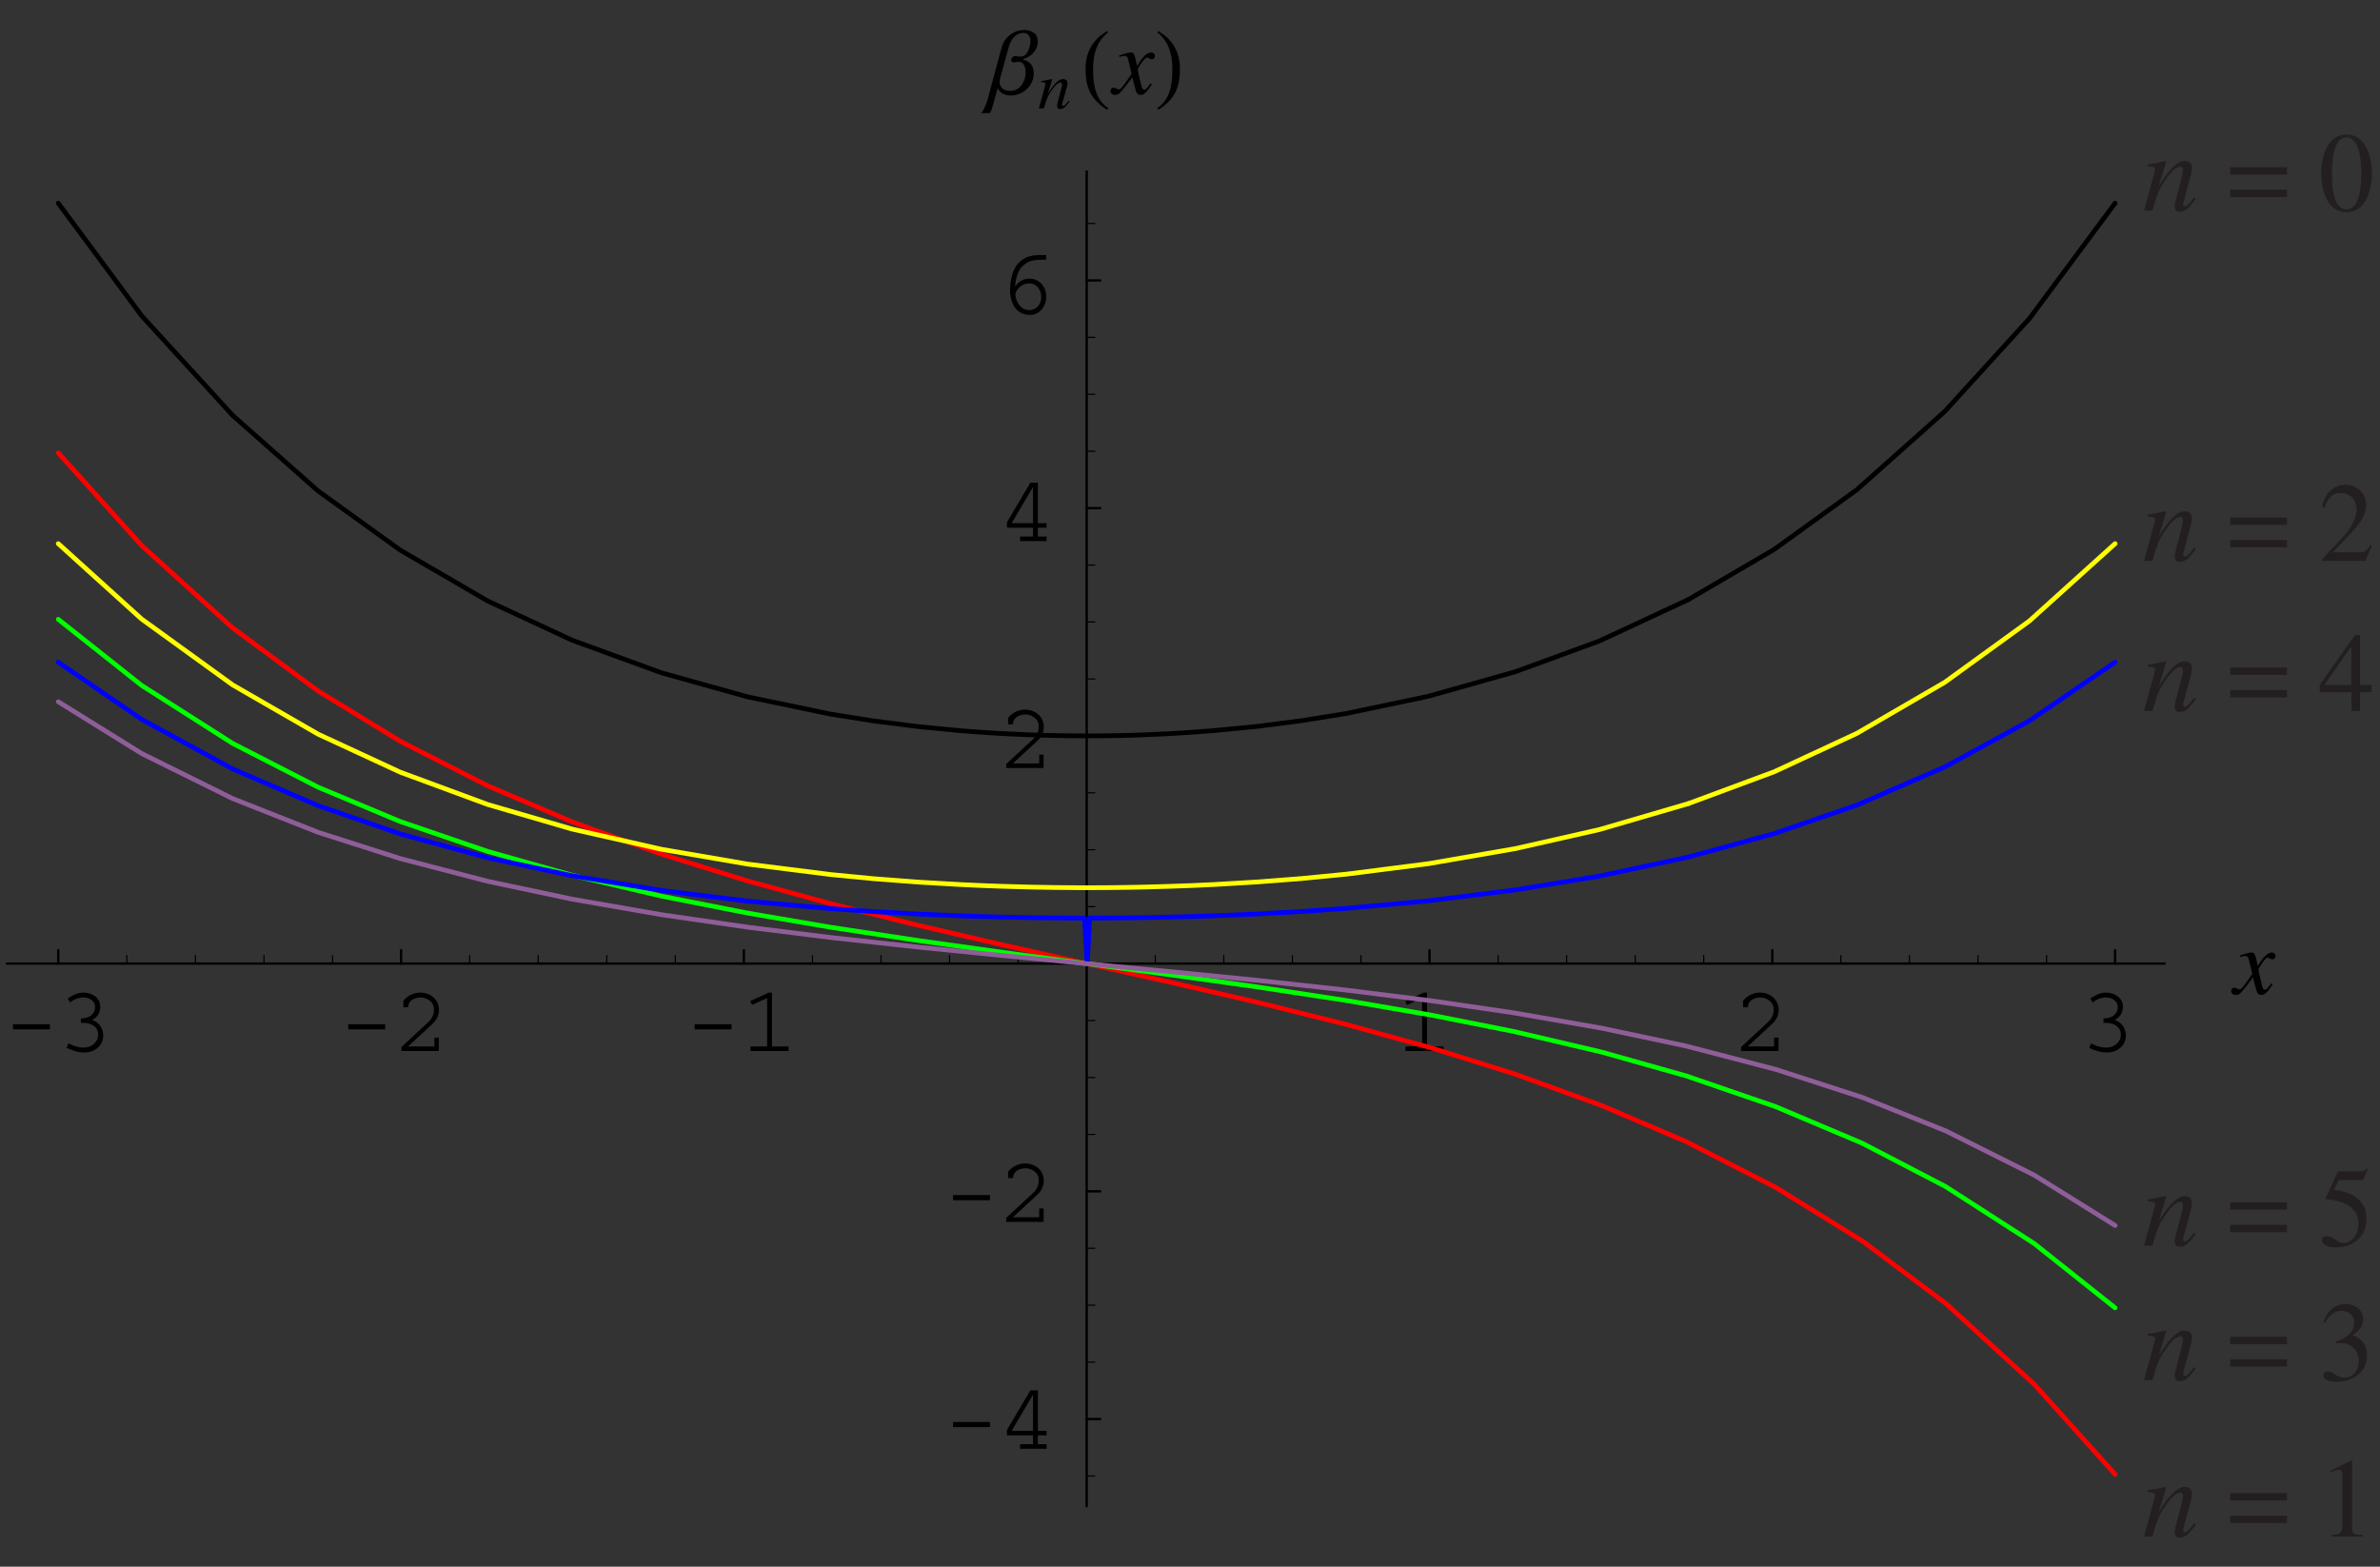 <?xml version="1.0" encoding="UTF-8"?>
<svg xmlns="http://www.w3.org/2000/svg" xmlns:xlink="http://www.w3.org/1999/xlink" width="252.78" height="166.4" viewBox="0 0 252.78 166.4">
<rect x="0" y="0" width="252.78" height="166.4" fill="#333333" stroke="none"/>
<defs>
<g>
<g id="glyph-0-0">
</g>
<g id="glyph-0-1">
<path d="M 1.031 -2.844 L 1.031 -2.297 L 4.953 -2.297 L 4.953 -2.844 Z M 1.031 -2.844 "/>
</g>
<g id="glyph-0-2">
<path d="M 1.125 -5.156 C 1.5 -5.484 2.047 -5.688 2.531 -5.688 C 3.25 -5.688 3.781 -5.266 3.781 -4.672 C 3.781 -3.969 3.219 -3.453 2.266 -3.453 L 2.266 -2.984 L 2.547 -2.984 C 3.375 -2.984 4.109 -2.562 4.109 -1.75 C 4.109 -0.953 3.422 -0.359 2.562 -0.359 C 1.969 -0.359 1.406 -0.562 0.953 -0.812 L 0.75 -0.328 C 1.422 -0.047 1.859 0.156 2.656 0.156 C 3.703 0.156 4.641 -0.531 4.641 -1.656 C 4.641 -2.438 4.156 -3.078 3.453 -3.297 C 4 -3.562 4.328 -4.062 4.328 -4.703 C 4.328 -5.625 3.484 -6.203 2.547 -6.203 C 1.891 -6.203 1.359 -5.906 0.875 -5.578 Z M 1.125 -5.156 "/>
</g>
<g id="glyph-0-3">
<path d="M 0.703 0 L 4.672 0 L 4.672 -1.422 L 4.203 -1.422 L 4.203 -0.484 L 1.406 -0.484 L 4 -2.875 C 4.359 -3.203 4.688 -3.719 4.688 -4.375 C 4.688 -5.422 3.844 -6.203 2.672 -6.203 C 2.016 -6.203 1.312 -5.859 0.906 -5.328 L 0.906 -4.641 L 1.422 -4.641 C 1.422 -5.5 2.328 -5.688 2.766 -5.688 C 3.266 -5.688 4.156 -5.328 4.156 -4.422 C 4.156 -3.844 3.922 -3.406 3.562 -3.078 L 0.703 -0.422 Z M 0.703 0 "/>
</g>
<g id="glyph-0-4">
<path d="M 3.266 -6.203 L 2.922 -6.203 L 0.953 -5.297 L 1.141 -4.891 L 2.75 -5.625 L 2.75 -0.484 L 0.984 -0.484 L 0.984 0 L 5.031 0 L 5.031 -0.484 L 3.266 -0.484 Z M 3.266 -6.203 "/>
</g>
<g id="glyph-0-5">
<path d="M 4.984 -1.906 L 4.062 -1.906 L 4.062 -6.203 L 3.266 -6.203 L 0.781 -2 L 0.781 -1.422 L 3.547 -1.422 L 3.547 -0.484 L 2.172 -0.484 L 2.172 0 L 4.984 0 L 4.984 -0.484 L 4.062 -0.484 L 4.062 -1.422 L 4.984 -1.422 Z M 1.281 -1.906 L 3.531 -5.719 L 3.547 -5.719 L 3.547 -1.906 Z M 1.281 -1.906 "/>
</g>
<g id="glyph-0-6">
<path d="M 4.953 -6.203 L 4.172 -6.203 C 2.266 -6.203 1.109 -5 1.109 -2.359 C 1.109 -1.781 1.359 0.156 3.234 0.156 C 4.125 0.156 4.953 -0.625 4.953 -1.812 C 4.953 -2.812 4.234 -3.703 3.203 -3.703 C 2.406 -3.703 1.938 -3.297 1.672 -2.906 L 1.641 -2.906 C 1.672 -3.406 1.875 -4.484 2.375 -4.969 C 3.016 -5.594 3.438 -5.719 4.953 -5.719 Z M 1.672 -2.109 C 1.875 -2.734 2.484 -3.203 3.156 -3.203 C 3.969 -3.203 4.422 -2.469 4.422 -1.75 C 4.422 -1 3.938 -0.359 3.125 -0.359 C 2.219 -0.359 1.672 -1.312 1.672 -2.109 Z M 1.672 -2.109 "/>
</g>
<g id="glyph-1-0">
</g>
<g id="glyph-1-1">
<path d="M 4 -1.109 C 3.734 -0.812 3.531 -0.438 3.328 -0.438 C 3.125 -0.438 3.062 -0.688 3.016 -0.844 C 2.953 -1.094 2.625 -2.453 2.625 -2.625 C 2.625 -2.625 3.297 -3.844 3.594 -3.844 C 3.812 -3.844 3.875 -3.672 4.109 -3.672 C 4.359 -3.672 4.453 -3.859 4.453 -4.031 C 4.453 -4.281 4.234 -4.391 4.047 -4.391 C 3.531 -4.391 3.062 -3.781 2.547 -2.969 L 2.438 -3.516 C 2.25 -4.391 2.109 -4.391 1.891 -4.391 C 1.562 -4.391 0.906 -4.156 0.641 -4.062 L 0.672 -3.922 C 1 -4 1.141 -4.031 1.219 -4.031 C 1.5 -4.031 1.531 -3.891 1.625 -3.578 C 1.641 -3.531 1.969 -2.203 1.969 -2.109 C 1.078 -0.812 0.812 -0.469 0.641 -0.469 C 0.469 -0.469 0.297 -0.656 0.062 -0.656 C -0.156 -0.656 -0.266 -0.484 -0.266 -0.312 C -0.266 -0.078 -0.109 0.109 0.219 0.109 C 0.531 0.109 0.641 0 0.812 -0.188 C 1.156 -0.562 1.578 -1.094 2.047 -1.75 L 2.359 -0.562 C 2.484 -0.031 2.625 0.109 2.922 0.109 C 3.156 0.109 3.438 0.109 4.141 -1.031 Z M 4 -1.109 "/>
</g>
<g id="glyph-3-0">
</g>
<g id="glyph-3-1">
<path d="M 3.266 -0.828 C 3 -0.5 2.828 -0.266 2.688 -0.266 C 2.672 -0.266 2.562 -0.281 2.562 -0.391 C 2.562 -0.609 3.141 -2.359 3.141 -2.656 C 3.141 -2.953 2.969 -3.125 2.641 -3.125 C 2.062 -3.125 1.406 -2.141 1.078 -1.625 L 1.062 -1.625 L 1.516 -3.109 L 1.484 -3.125 C 1.109 -3.047 0.719 -2.984 0.344 -2.906 L 0.344 -2.797 C 0.719 -2.797 0.797 -2.719 0.797 -2.609 C 0.797 -2.469 0.312 -0.797 0.094 0 L 0.625 0 C 0.922 -0.969 1.016 -1.266 1.344 -1.766 C 1.594 -2.156 2.047 -2.766 2.391 -2.766 C 2.516 -2.766 2.562 -2.672 2.562 -2.547 C 2.562 -2.25 2.031 -0.531 2.031 -0.359 C 2.031 -0.156 2.047 0.062 2.375 0.062 C 2.766 0.062 3 -0.266 3.359 -0.734 Z M 3.266 -0.828 "/>
</g>
<g id="glyph-5-0">
</g>
<g id="glyph-5-1">
<path d="M 5.5 -1.406 C 5.062 -0.844 4.75 -0.453 4.516 -0.453 C 4.5 -0.453 4.328 -0.484 4.328 -0.656 C 4.328 -1.016 5.281 -3.969 5.281 -4.484 C 5.281 -4.984 5.016 -5.266 4.453 -5.266 C 3.469 -5.266 2.359 -3.609 1.812 -2.719 L 1.781 -2.75 L 2.547 -5.25 L 2.516 -5.266 C 1.859 -5.141 1.219 -5.016 0.578 -4.906 L 0.578 -4.703 C 1.219 -4.703 1.344 -4.578 1.344 -4.406 C 1.344 -4.141 0.531 -1.344 0.172 0 L 1.062 0 C 1.547 -1.625 1.703 -2.141 2.266 -2.969 C 2.688 -3.641 3.438 -4.656 4.016 -4.656 C 4.25 -4.656 4.312 -4.5 4.312 -4.281 C 4.312 -3.797 3.438 -0.891 3.438 -0.594 C 3.438 -0.25 3.453 0.109 4 0.109 C 4.656 0.109 5.062 -0.438 5.672 -1.25 Z M 5.5 -1.406 "/>
</g>
<g id="glyph-5-2">
</g>
<g id="glyph-6-0">
</g>
<g id="glyph-6-1">
<path d="M 6.391 -4.609 L 0.359 -4.609 L 0.359 -3.828 L 6.391 -3.828 Z M 6.391 -2.219 L 0.359 -2.219 L 0.359 -1.438 L 6.391 -1.438 Z M 6.391 -2.219 "/>
</g>
<g id="glyph-6-2">
</g>
<g id="glyph-6-3">
<path d="M 2.984 -7.766 C 4.516 -7.766 4.547 -4.766 4.547 -3.953 C 4.547 -3.016 4.516 -0.141 2.984 -0.141 C 1.453 -0.141 1.438 -2.984 1.438 -3.953 C 1.438 -4.766 1.453 -7.766 2.984 -7.766 Z M 2.984 -8.078 C 0.781 -8.078 0.281 -5.359 0.281 -3.953 C 0.281 -2.516 0.781 0.172 2.984 0.172 C 5.188 0.172 5.688 -2.516 5.688 -3.953 C 5.688 -5.359 5.188 -8.078 2.984 -8.078 Z M 2.984 -8.078 "/>
</g>
<g id="glyph-6-4">
</g>
<g id="glyph-6-5">
<path d="M 1.406 0 L 4.703 0 L 4.703 -0.172 C 3.812 -0.172 3.578 -0.312 3.578 -0.891 L 3.578 -8.062 L 3.484 -8.078 L 1.328 -7 L 1.328 -6.828 C 2 -7.094 2 -7.094 2.141 -7.094 C 2.547 -7.094 2.547 -6.781 2.547 -6.531 L 2.547 -1.109 C 2.547 -0.234 2.109 -0.203 1.406 -0.172 Z M 1.406 0 "/>
</g>
<g id="glyph-6-6">
<path d="M 5.672 -1.641 L 5.516 -1.703 C 5.062 -0.938 4.828 -0.906 4.391 -0.906 L 1.531 -0.906 L 3.531 -3.016 C 4.062 -3.578 5.062 -4.656 5.062 -5.922 C 5.062 -7.266 4 -8.078 2.906 -8.078 C 1.859 -8.078 0.734 -7.5 0.375 -5.703 L 0.625 -5.641 C 0.891 -6.281 1.25 -7.203 2.328 -7.203 C 3.734 -7.203 4.047 -6.094 4.047 -5.484 C 4.047 -4.594 3.531 -3.516 2.484 -2.406 L 0.359 -0.141 L 0.359 0 L 5.016 0 Z M 5.672 -1.641 "/>
</g>
<g id="glyph-6-7">
<path d="M 1.828 -3.938 C 2.656 -3.969 2.953 -3.906 3.375 -3.688 C 4.141 -3.281 4.297 -2.406 4.297 -2.109 C 4.297 -1.203 3.797 -0.266 2.688 -0.266 C 1.984 -0.266 1.531 -0.938 0.984 -0.938 C 0.781 -0.938 0.516 -0.844 0.516 -0.516 C 0.516 0.109 1.547 0.172 1.844 0.172 C 3.719 0.172 5.156 -0.891 5.156 -2.578 C 5.156 -4.156 4.141 -4.578 3.641 -4.797 C 4.422 -5.312 4.75 -5.828 4.75 -6.469 C 4.75 -6.953 4.422 -8.078 2.875 -8.078 C 2.078 -8.078 1.016 -7.703 0.531 -6.141 L 0.719 -6.094 C 0.891 -6.438 1.406 -7.359 2.484 -7.359 C 3.375 -7.359 3.797 -6.734 3.797 -6.125 C 3.797 -5.016 2.906 -4.453 1.812 -4.094 Z M 1.828 -3.938 "/>
</g>
<g id="glyph-6-8">
<path d="M 5.641 -2.766 L 4.422 -2.766 L 4.422 -8.078 L 3.891 -8.078 L 0.141 -2.766 L 0.141 -2 L 3.5 -2 L 3.5 0 L 4.422 0 L 4.422 -2 L 5.641 -2 Z M 3.484 -2.766 L 0.625 -2.766 L 3.469 -6.828 L 3.484 -6.828 Z M 3.484 -2.766 "/>
</g>
<g id="glyph-6-9">
<path d="M 2.156 -6.969 L 4.5 -6.969 C 4.641 -6.969 4.75 -6.969 4.781 -7.078 L 5.234 -8.141 L 5.125 -8.219 C 5 -8.047 4.891 -7.906 4.578 -7.906 L 2.078 -7.906 L 0.781 -5.078 C 0.734 -5 0.781 -4.922 0.844 -4.922 C 2.141 -4.875 4.25 -4.312 4.25 -2.406 C 4.25 -0.938 3.375 -0.281 2.594 -0.281 C 1.953 -0.281 1.625 -1.016 0.859 -1.016 C 0.375 -1.016 0.375 -0.672 0.375 -0.547 C 0.375 -0.125 0.938 0.172 1.891 0.172 C 3.781 0.172 5.094 -1.094 5.094 -2.688 C 5.094 -3.75 4.953 -4.094 4.453 -4.719 C 3.734 -5.578 2.625 -5.781 1.656 -5.953 Z M 2.156 -6.969 "/>
</g>
<g id="glyph-2-0">
<path d="M 4.605 -6.484 C 4.324 -6.68 3.973 -6.777 3.562 -6.777 C 3.027 -6.777 2.531 -6.602 2.082 -6.258 C 1.637 -5.918 1.344 -5.5 1.207 -4.992 L -0.32 0.66 C -0.398 0.945 -0.508 1.219 -0.641 1.5 C -0.777 1.773 -0.895 1.957 -0.973 2.043 L -0.078 2.043 C 0.008 1.984 0.125 1.695 0.273 1.18 C 0.418 0.66 0.586 0.078 0.758 -0.574 L 0.77 -0.574 C 0.895 -0.32 1.082 -0.137 1.332 -0.008 C 1.586 0.117 1.84 0.176 2.102 0.176 C 2.812 0.176 3.406 -0.059 3.883 -0.527 C 4.359 -0.992 4.594 -1.539 4.594 -2.172 C 4.594 -2.598 4.496 -2.93 4.293 -3.152 C 4.09 -3.387 3.805 -3.555 3.465 -3.652 L 3.465 -3.691 C 3.922 -3.824 4.293 -4.051 4.586 -4.391 C 4.879 -4.723 5.023 -5.121 5.023 -5.578 C 5.023 -5.988 4.887 -6.289 4.605 -6.484 Z M 3.973 -4.516 C 3.785 -4.137 3.523 -3.953 3.184 -3.953 C 3.105 -3.953 3.02 -3.961 2.91 -3.98 C 2.805 -4 2.715 -4.012 2.656 -4.012 C 2.52 -4.012 2.414 -3.961 2.328 -3.863 C 2.238 -3.758 2.199 -3.66 2.199 -3.562 C 2.199 -3.504 2.219 -3.457 2.258 -3.418 C 2.309 -3.367 2.367 -3.348 2.453 -3.348 C 2.59 -3.348 2.695 -3.359 2.766 -3.379 C 2.824 -3.398 2.922 -3.406 3.027 -3.406 C 3.27 -3.406 3.445 -3.289 3.562 -3.059 C 3.68 -2.824 3.738 -2.57 3.738 -2.277 C 3.738 -1.781 3.594 -1.324 3.301 -0.926 C 3.008 -0.516 2.609 -0.312 2.082 -0.312 C 1.742 -0.312 1.469 -0.398 1.273 -0.574 C 1.082 -0.738 0.973 -0.973 0.973 -1.273 C 0.973 -1.324 0.984 -1.383 0.992 -1.461 C 1.004 -1.539 1.023 -1.605 1.031 -1.664 L 1.945 -4.984 C 2.074 -5.422 2.258 -5.781 2.531 -6.055 C 2.805 -6.328 3.113 -6.465 3.477 -6.465 C 3.758 -6.465 3.961 -6.375 4.07 -6.211 C 4.188 -6.035 4.246 -5.832 4.246 -5.586 C 4.246 -5.246 4.156 -4.898 3.973 -4.516 "/>
</g>
<g id="glyph-4-0">
<path d="M 1.742 0.105 C 1.449 -0.574 1.305 -1.488 1.305 -2.648 C 1.305 -4.418 1.84 -5.703 2.902 -6.512 L 2.785 -6.68 C 2.531 -6.484 2.27 -6.297 2.004 -6.105 C 1.586 -5.734 1.246 -5.316 1.004 -4.848 C 0.672 -4.207 0.508 -3.477 0.508 -2.656 C 0.508 -1.664 0.652 -0.867 0.953 -0.242 C 1.305 0.496 1.918 1.141 2.793 1.695 L 2.922 1.52 C 2.387 1.168 1.996 0.691 1.742 0.105 "/>
</g>
<g id="glyph-4-1">
<path d="M 2.191 -4.848 C 1.945 -5.316 1.617 -5.734 1.188 -6.105 C 0.926 -6.297 0.66 -6.484 0.398 -6.68 L 0.293 -6.512 C 1.352 -5.703 1.887 -4.418 1.887 -2.648 C 1.887 -1.488 1.742 -0.574 1.449 0.105 C 1.199 0.691 0.809 1.168 0.273 1.52 L 0.398 1.695 C 1.273 1.141 1.898 0.496 2.238 -0.242 C 2.539 -0.867 2.688 -1.664 2.688 -2.656 C 2.688 -3.477 2.52 -4.207 2.191 -4.848 "/>
</g>
</g>
<clipPath id="clip-0">
<path clip-rule="nonzero" d="M 0.344 102 L 230 102 L 230 103 L 0.344 103 Z M 0.344 102 "/>
</clipPath>
<clipPath id="clip-1">
<path clip-rule="nonzero" d="M 236 14 L 252.215 14 L 252.215 23 L 236 23 Z M 236 14 "/>
</clipPath>
<clipPath id="clip-2">
<path clip-rule="nonzero" d="M 236 155 L 252.215 155 L 252.215 164 L 236 164 Z M 236 155 "/>
</clipPath>
<clipPath id="clip-3">
<path clip-rule="nonzero" d="M 236 51 L 252.215 51 L 252.215 60 L 236 60 Z M 236 51 "/>
</clipPath>
<clipPath id="clip-4">
<path clip-rule="nonzero" d="M 236 138 L 252.215 138 L 252.215 147 L 236 147 Z M 236 138 "/>
</clipPath>
<clipPath id="clip-5">
<path clip-rule="nonzero" d="M 236 67 L 252.215 67 L 252.215 76 L 236 76 Z M 236 67 "/>
</clipPath>
<clipPath id="clip-6">
<path clip-rule="nonzero" d="M 236 124 L 252.215 124 L 252.215 133 L 236 133 Z M 236 124 "/>
</clipPath>
</defs>
<path fill="none" stroke-width="2.5" stroke-linecap="round" stroke-linejoin="round" stroke="rgb(0%, 0%, 0%)" stroke-opacity="1" stroke-miterlimit="10" d="M 58.445 634.598 L 58.445 648.908 " transform="matrix(0.1, 0, 0, -0.1, 0.344, 165.802)"/>
<g fill="rgb(0%, 0%, 0%)" fill-opacity="1">
<use xlink:href="#glyph-0-1" x="0.344" y="111.626"/>
<use xlink:href="#glyph-0-2" x="6.323" y="111.626"/>
</g>
<path fill="none" stroke-width="2.5" stroke-linecap="round" stroke-linejoin="round" stroke="rgb(0%, 0%, 0%)" stroke-opacity="1" stroke-miterlimit="10" d="M 422.565 634.598 L 422.565 648.908 " transform="matrix(0.1, 0, 0, -0.1, 0.344, 165.802)"/>
<g fill="rgb(0%, 0%, 0%)" fill-opacity="1">
<use xlink:href="#glyph-0-1" x="35.956" y="111.626"/>
<use xlink:href="#glyph-0-3" x="41.934" y="111.626"/>
</g>
<path fill="none" stroke-width="2.5" stroke-linecap="round" stroke-linejoin="round" stroke="rgb(0%, 0%, 0%)" stroke-opacity="1" stroke-miterlimit="10" d="M 786.647 634.598 L 786.647 648.908 " transform="matrix(0.1, 0, 0, -0.1, 0.344, 165.802)"/>
<g fill="rgb(0%, 0%, 0%)" fill-opacity="1">
<use xlink:href="#glyph-0-1" x="72.748" y="111.626"/>
<use xlink:href="#glyph-0-4" x="78.726" y="111.626"/>
</g>
<path fill="none" stroke-width="2.5" stroke-linecap="round" stroke-linejoin="round" stroke="rgb(0%, 0%, 0%)" stroke-opacity="1" stroke-miterlimit="10" d="M 1514.849 634.598 L 1514.849 648.908 " transform="matrix(0.1, 0, 0, -0.1, 0.344, 165.802)"/>
<g fill="rgb(0%, 0%, 0%)" fill-opacity="1">
<use xlink:href="#glyph-0-4" x="148.295" y="111.626"/>
</g>
<path fill="none" stroke-width="2.5" stroke-linecap="round" stroke-linejoin="round" stroke="rgb(0%, 0%, 0%)" stroke-opacity="1" stroke-miterlimit="10" d="M 1878.931 634.598 L 1878.931 648.908 " transform="matrix(0.1, 0, 0, -0.1, 0.344, 165.802)"/>
<g fill="rgb(0%, 0%, 0%)" fill-opacity="1">
<use xlink:href="#glyph-0-3" x="184.224" y="111.626"/>
</g>
<path fill="none" stroke-width="2.5" stroke-linecap="round" stroke-linejoin="round" stroke="rgb(0%, 0%, 0%)" stroke-opacity="1" stroke-miterlimit="10" d="M 2243.012 634.598 L 2243.012 648.908 " transform="matrix(0.1, 0, 0, -0.1, 0.344, 165.802)"/>
<g fill="rgb(0%, 0%, 0%)" fill-opacity="1">
<use xlink:href="#glyph-0-2" x="221.146" y="111.626"/>
</g>
<path fill="none" stroke-width="1.25" stroke-linecap="round" stroke-linejoin="round" stroke="rgb(0%, 0%, 0%)" stroke-opacity="1" stroke-miterlimit="10" d="M 131.285 634.598 L 131.285 643.184 " transform="matrix(0.1, 0, 0, -0.1, 0.344, 165.802)"/>
<path fill="none" stroke-width="1.25" stroke-linecap="round" stroke-linejoin="round" stroke="rgb(0%, 0%, 0%)" stroke-opacity="1" stroke-miterlimit="10" d="M 204.085 634.598 L 204.085 643.184 " transform="matrix(0.1, 0, 0, -0.1, 0.344, 165.802)"/>
<path fill="none" stroke-width="1.25" stroke-linecap="round" stroke-linejoin="round" stroke="rgb(0%, 0%, 0%)" stroke-opacity="1" stroke-miterlimit="10" d="M 276.925 634.598 L 276.925 643.184 " transform="matrix(0.1, 0, 0, -0.1, 0.344, 165.802)"/>
<path fill="none" stroke-width="1.25" stroke-linecap="round" stroke-linejoin="round" stroke="rgb(0%, 0%, 0%)" stroke-opacity="1" stroke-miterlimit="10" d="M 349.726 634.598 L 349.726 643.184 " transform="matrix(0.1, 0, 0, -0.1, 0.344, 165.802)"/>
<path fill="none" stroke-width="1.25" stroke-linecap="round" stroke-linejoin="round" stroke="rgb(0%, 0%, 0%)" stroke-opacity="1" stroke-miterlimit="10" d="M 495.366 634.598 L 495.366 643.184 " transform="matrix(0.1, 0, 0, -0.1, 0.344, 165.802)"/>
<path fill="none" stroke-width="1.25" stroke-linecap="round" stroke-linejoin="round" stroke="rgb(0%, 0%, 0%)" stroke-opacity="1" stroke-miterlimit="10" d="M 568.167 634.598 L 568.167 643.184 " transform="matrix(0.1, 0, 0, -0.1, 0.344, 165.802)"/>
<path fill="none" stroke-width="1.25" stroke-linecap="round" stroke-linejoin="round" stroke="rgb(0%, 0%, 0%)" stroke-opacity="1" stroke-miterlimit="10" d="M 641.007 634.598 L 641.007 643.184 " transform="matrix(0.1, 0, 0, -0.1, 0.344, 165.802)"/>
<path fill="none" stroke-width="1.25" stroke-linecap="round" stroke-linejoin="round" stroke="rgb(0%, 0%, 0%)" stroke-opacity="1" stroke-miterlimit="10" d="M 713.807 634.598 L 713.807 643.184 " transform="matrix(0.1, 0, 0, -0.1, 0.344, 165.802)"/>
<path fill="none" stroke-width="1.25" stroke-linecap="round" stroke-linejoin="round" stroke="rgb(0%, 0%, 0%)" stroke-opacity="1" stroke-miterlimit="10" d="M 859.487 634.598 L 859.487 643.184 " transform="matrix(0.1, 0, 0, -0.1, 0.344, 165.802)"/>
<path fill="none" stroke-width="1.25" stroke-linecap="round" stroke-linejoin="round" stroke="rgb(0%, 0%, 0%)" stroke-opacity="1" stroke-miterlimit="10" d="M 932.287 634.598 L 932.287 643.184 " transform="matrix(0.1, 0, 0, -0.1, 0.344, 165.802)"/>
<path fill="none" stroke-width="1.25" stroke-linecap="round" stroke-linejoin="round" stroke="rgb(0%, 0%, 0%)" stroke-opacity="1" stroke-miterlimit="10" d="M 1005.088 634.598 L 1005.088 643.184 " transform="matrix(0.1, 0, 0, -0.1, 0.344, 165.802)"/>
<path fill="none" stroke-width="1.25" stroke-linecap="round" stroke-linejoin="round" stroke="rgb(0%, 0%, 0%)" stroke-opacity="1" stroke-miterlimit="10" d="M 1077.928 634.598 L 1077.928 643.184 " transform="matrix(0.1, 0, 0, -0.1, 0.344, 165.802)"/>
<path fill="none" stroke-width="1.25" stroke-linecap="round" stroke-linejoin="round" stroke="rgb(0%, 0%, 0%)" stroke-opacity="1" stroke-miterlimit="10" d="M 1223.568 634.598 L 1223.568 643.184 " transform="matrix(0.1, 0, 0, -0.1, 0.344, 165.802)"/>
<path fill="none" stroke-width="1.25" stroke-linecap="round" stroke-linejoin="round" stroke="rgb(0%, 0%, 0%)" stroke-opacity="1" stroke-miterlimit="10" d="M 1296.369 634.598 L 1296.369 643.184 " transform="matrix(0.1, 0, 0, -0.1, 0.344, 165.802)"/>
<path fill="none" stroke-width="1.25" stroke-linecap="round" stroke-linejoin="round" stroke="rgb(0%, 0%, 0%)" stroke-opacity="1" stroke-miterlimit="10" d="M 1369.209 634.598 L 1369.209 643.184 " transform="matrix(0.1, 0, 0, -0.1, 0.344, 165.802)"/>
<path fill="none" stroke-width="1.25" stroke-linecap="round" stroke-linejoin="round" stroke="rgb(0%, 0%, 0%)" stroke-opacity="1" stroke-miterlimit="10" d="M 1442.009 634.598 L 1442.009 643.184 " transform="matrix(0.1, 0, 0, -0.1, 0.344, 165.802)"/>
<path fill="none" stroke-width="1.25" stroke-linecap="round" stroke-linejoin="round" stroke="rgb(0%, 0%, 0%)" stroke-opacity="1" stroke-miterlimit="10" d="M 1587.689 634.598 L 1587.689 643.184 " transform="matrix(0.1, 0, 0, -0.1, 0.344, 165.802)"/>
<path fill="none" stroke-width="1.25" stroke-linecap="round" stroke-linejoin="round" stroke="rgb(0%, 0%, 0%)" stroke-opacity="1" stroke-miterlimit="10" d="M 1660.45 634.598 L 1660.45 643.184 " transform="matrix(0.1, 0, 0, -0.1, 0.344, 165.802)"/>
<path fill="none" stroke-width="1.25" stroke-linecap="round" stroke-linejoin="round" stroke="rgb(0%, 0%, 0%)" stroke-opacity="1" stroke-miterlimit="10" d="M 1733.29 634.598 L 1733.29 643.184 " transform="matrix(0.1, 0, 0, -0.1, 0.344, 165.802)"/>
<path fill="none" stroke-width="1.25" stroke-linecap="round" stroke-linejoin="round" stroke="rgb(0%, 0%, 0%)" stroke-opacity="1" stroke-miterlimit="10" d="M 1806.091 634.598 L 1806.091 643.184 " transform="matrix(0.1, 0, 0, -0.1, 0.344, 165.802)"/>
<path fill="none" stroke-width="1.25" stroke-linecap="round" stroke-linejoin="round" stroke="rgb(0%, 0%, 0%)" stroke-opacity="1" stroke-miterlimit="10" d="M 1951.771 634.598 L 1951.771 643.184 " transform="matrix(0.1, 0, 0, -0.1, 0.344, 165.802)"/>
<path fill="none" stroke-width="1.25" stroke-linecap="round" stroke-linejoin="round" stroke="rgb(0%, 0%, 0%)" stroke-opacity="1" stroke-miterlimit="10" d="M 2024.571 634.598 L 2024.571 643.184 " transform="matrix(0.1, 0, 0, -0.1, 0.344, 165.802)"/>
<path fill="none" stroke-width="1.25" stroke-linecap="round" stroke-linejoin="round" stroke="rgb(0%, 0%, 0%)" stroke-opacity="1" stroke-miterlimit="10" d="M 2097.372 634.598 L 2097.372 643.184 " transform="matrix(0.1, 0, 0, -0.1, 0.344, 165.802)"/>
<path fill="none" stroke-width="1.25" stroke-linecap="round" stroke-linejoin="round" stroke="rgb(0%, 0%, 0%)" stroke-opacity="1" stroke-miterlimit="10" d="M 2170.212 634.598 L 2170.212 643.184 " transform="matrix(0.1, 0, 0, -0.1, 0.344, 165.802)"/>
<g clip-path="url(#clip-0)">
<path fill="none" stroke-width="2.5" stroke-linecap="round" stroke-linejoin="round" stroke="rgb(0%, 0%, 0%)" stroke-opacity="1" stroke-miterlimit="10" d="M 3.834 634.598 L 2297.623 634.598 " transform="matrix(0.1, 0, 0, -0.1, 0.344, 165.802)"/>
</g>
<g fill="rgb(0%, 0%, 0%)" fill-opacity="1">
<use xlink:href="#glyph-1-1" x="237.239" y="105.56"/>
</g>
<path fill="none" stroke-width="2.5" stroke-linecap="round" stroke-linejoin="round" stroke="rgb(0%, 0%, 0%)" stroke-opacity="1" stroke-miterlimit="10" d="M 1150.729 150.868 L 1165.077 150.868 " transform="matrix(0.1, 0, 0, -0.1, 0.344, 165.802)"/>
<g fill="rgb(0%, 0%, 0%)" fill-opacity="1">
<use xlink:href="#glyph-0-1" x="100.191" y="153.871"/>
<use xlink:href="#glyph-0-5" x="106.17" y="153.871"/>
</g>
<path fill="none" stroke-width="2.5" stroke-linecap="round" stroke-linejoin="round" stroke="rgb(0%, 0%, 0%)" stroke-opacity="1" stroke-miterlimit="10" d="M 1150.729 392.714 L 1165.077 392.714 " transform="matrix(0.1, 0, 0, -0.1, 0.344, 165.802)"/>
<g fill="rgb(0%, 0%, 0%)" fill-opacity="1">
<use xlink:href="#glyph-0-1" x="100.191" y="129.771"/>
<use xlink:href="#glyph-0-3" x="106.17" y="129.771"/>
</g>
<path fill="none" stroke-width="2.5" stroke-linecap="round" stroke-linejoin="round" stroke="rgb(0%, 0%, 0%)" stroke-opacity="1" stroke-miterlimit="10" d="M 1150.729 876.444 L 1165.077 876.444 " transform="matrix(0.1, 0, 0, -0.1, 0.344, 165.802)"/>
<g fill="rgb(0%, 0%, 0%)" fill-opacity="1">
<use xlink:href="#glyph-0-3" x="106.17" y="81.571"/>
</g>
<path fill="none" stroke-width="2.5" stroke-linecap="round" stroke-linejoin="round" stroke="rgb(0%, 0%, 0%)" stroke-opacity="1" stroke-miterlimit="10" d="M 1150.729 1118.329 L 1165.077 1118.329 " transform="matrix(0.1, 0, 0, -0.1, 0.344, 165.802)"/>
<g fill="rgb(0%, 0%, 0%)" fill-opacity="1">
<use xlink:href="#glyph-0-5" x="106.17" y="57.47"/>
</g>
<path fill="none" stroke-width="2.5" stroke-linecap="round" stroke-linejoin="round" stroke="rgb(0%, 0%, 0%)" stroke-opacity="1" stroke-miterlimit="10" d="M 1150.729 1360.174 L 1165.077 1360.174 " transform="matrix(0.1, 0, 0, -0.1, 0.344, 165.802)"/>
<g fill="rgb(0%, 0%, 0%)" fill-opacity="1">
<use xlink:href="#glyph-0-6" x="106.17" y="33.296"/>
</g>
<path fill="none" stroke-width="1.25" stroke-linecap="round" stroke-linejoin="round" stroke="rgb(0%, 0%, 0%)" stroke-opacity="1" stroke-miterlimit="10" d="M 1150.729 211.32 L 1159.353 211.32 " transform="matrix(0.1, 0, 0, -0.1, 0.344, 165.802)"/>
<path fill="none" stroke-width="1.25" stroke-linecap="round" stroke-linejoin="round" stroke="rgb(0%, 0%, 0%)" stroke-opacity="1" stroke-miterlimit="10" d="M 1150.729 271.771 L 1159.353 271.771 " transform="matrix(0.1, 0, 0, -0.1, 0.344, 165.802)"/>
<path fill="none" stroke-width="1.25" stroke-linecap="round" stroke-linejoin="round" stroke="rgb(0%, 0%, 0%)" stroke-opacity="1" stroke-miterlimit="10" d="M 1150.729 332.262 L 1159.353 332.262 " transform="matrix(0.1, 0, 0, -0.1, 0.344, 165.802)"/>
<path fill="none" stroke-width="1.25" stroke-linecap="round" stroke-linejoin="round" stroke="rgb(0%, 0%, 0%)" stroke-opacity="1" stroke-miterlimit="10" d="M 1150.729 453.165 L 1159.353 453.165 " transform="matrix(0.1, 0, 0, -0.1, 0.344, 165.802)"/>
<path fill="none" stroke-width="1.25" stroke-linecap="round" stroke-linejoin="round" stroke="rgb(0%, 0%, 0%)" stroke-opacity="1" stroke-miterlimit="10" d="M 1150.729 513.617 L 1159.353 513.617 " transform="matrix(0.1, 0, 0, -0.1, 0.344, 165.802)"/>
<path fill="none" stroke-width="1.25" stroke-linecap="round" stroke-linejoin="round" stroke="rgb(0%, 0%, 0%)" stroke-opacity="1" stroke-miterlimit="10" d="M 1150.729 574.108 L 1159.353 574.108 " transform="matrix(0.1, 0, 0, -0.1, 0.344, 165.802)"/>
<path fill="none" stroke-width="1.25" stroke-linecap="round" stroke-linejoin="round" stroke="rgb(0%, 0%, 0%)" stroke-opacity="1" stroke-miterlimit="10" d="M 1150.729 695.05 L 1159.353 695.05 " transform="matrix(0.1, 0, 0, -0.1, 0.344, 165.802)"/>
<path fill="none" stroke-width="1.25" stroke-linecap="round" stroke-linejoin="round" stroke="rgb(0%, 0%, 0%)" stroke-opacity="1" stroke-miterlimit="10" d="M 1150.729 755.502 L 1159.353 755.502 " transform="matrix(0.1, 0, 0, -0.1, 0.344, 165.802)"/>
<path fill="none" stroke-width="1.25" stroke-linecap="round" stroke-linejoin="round" stroke="rgb(0%, 0%, 0%)" stroke-opacity="1" stroke-miterlimit="10" d="M 1150.729 815.992 L 1159.353 815.992 " transform="matrix(0.1, 0, 0, -0.1, 0.344, 165.802)"/>
<path fill="none" stroke-width="1.25" stroke-linecap="round" stroke-linejoin="round" stroke="rgb(0%, 0%, 0%)" stroke-opacity="1" stroke-miterlimit="10" d="M 1150.729 936.895 L 1159.353 936.895 " transform="matrix(0.1, 0, 0, -0.1, 0.344, 165.802)"/>
<path fill="none" stroke-width="1.25" stroke-linecap="round" stroke-linejoin="round" stroke="rgb(0%, 0%, 0%)" stroke-opacity="1" stroke-miterlimit="10" d="M 1150.729 997.386 L 1159.353 997.386 " transform="matrix(0.1, 0, 0, -0.1, 0.344, 165.802)"/>
<path fill="none" stroke-width="1.25" stroke-linecap="round" stroke-linejoin="round" stroke="rgb(0%, 0%, 0%)" stroke-opacity="1" stroke-miterlimit="10" d="M 1150.729 1057.877 L 1159.353 1057.877 " transform="matrix(0.1, 0, 0, -0.1, 0.344, 165.802)"/>
<path fill="none" stroke-width="1.25" stroke-linecap="round" stroke-linejoin="round" stroke="rgb(0%, 0%, 0%)" stroke-opacity="1" stroke-miterlimit="10" d="M 1150.729 1178.78 L 1159.353 1178.78 " transform="matrix(0.1, 0, 0, -0.1, 0.344, 165.802)"/>
<path fill="none" stroke-width="1.25" stroke-linecap="round" stroke-linejoin="round" stroke="rgb(0%, 0%, 0%)" stroke-opacity="1" stroke-miterlimit="10" d="M 1150.729 1239.271 L 1159.353 1239.271 " transform="matrix(0.1, 0, 0, -0.1, 0.344, 165.802)"/>
<path fill="none" stroke-width="1.25" stroke-linecap="round" stroke-linejoin="round" stroke="rgb(0%, 0%, 0%)" stroke-opacity="1" stroke-miterlimit="10" d="M 1150.729 1299.722 L 1159.353 1299.722 " transform="matrix(0.1, 0, 0, -0.1, 0.344, 165.802)"/>
<path fill="none" stroke-width="1.25" stroke-linecap="round" stroke-linejoin="round" stroke="rgb(0%, 0%, 0%)" stroke-opacity="1" stroke-miterlimit="10" d="M 1150.729 90.378 L 1159.353 90.378 " transform="matrix(0.1, 0, 0, -0.1, 0.344, 165.802)"/>
<path fill="none" stroke-width="1.25" stroke-linecap="round" stroke-linejoin="round" stroke="rgb(0%, 0%, 0%)" stroke-opacity="1" stroke-miterlimit="10" d="M 1150.729 1420.665 L 1159.353 1420.665 " transform="matrix(0.1, 0, 0, -0.1, 0.344, 165.802)"/>
<path fill="none" stroke-width="2.5" stroke-linecap="round" stroke-linejoin="round" stroke="rgb(0%, 0%, 0%)" stroke-opacity="1" stroke-miterlimit="10" d="M 1150.729 58.348 L 1150.729 1475.981 " transform="matrix(0.1, 0, 0, -0.1, 0.344, 165.802)"/>
<g fill="rgb(0%, 0%, 0%)" fill-opacity="1">
<use xlink:href="#glyph-2-0" x="105.196" y="9.966"/>
</g>
<g fill="rgb(0%, 0%, 0%)" fill-opacity="1">
<use xlink:href="#glyph-3-1" x="110.24" y="11.523"/>
</g>
<g fill="rgb(0%, 0%, 0%)" fill-opacity="1">
<use xlink:href="#glyph-4-0" x="114.787" y="9.966"/>
</g>
<g fill="rgb(0%, 0%, 0%)" fill-opacity="1">
<use xlink:href="#glyph-1-1" x="118.212" y="9.966"/>
</g>
<g fill="rgb(0%, 0%, 0%)" fill-opacity="1">
<use xlink:href="#glyph-4-1" x="122.634" y="9.966"/>
</g>
<path fill="none" stroke-width="5" stroke-linecap="round" stroke-linejoin="round" stroke="rgb(0%, 0%, 0%)" stroke-opacity="1" stroke-miterlimit="10" d="M 58.445 1442.266 L 147.044 1322.578 L 243.72 1216.768 L 334.476 1136.519 L 421.781 1073.676 L 514.693 1019.654 L 604.155 978.098 L 699.224 943.403 L 790.803 917.843 L 878.932 899.535 L 924.447 892.321 L 972.667 886.206 L 1017.476 881.893 L 1037.548 880.364 L 1059.424 878.992 L 1083.26 877.855 L 1094.236 877.424 L 1105.88 877.071 L 1117.445 876.797 L 1127.912 876.601 L 1132.969 876.522 L 1135.635 876.522 L 1138.458 876.483 L 1143.633 876.483 L 1146.103 876.444 L 1154.335 876.444 L 1157.197 876.483 L 1162.999 876.483 L 1165.861 876.522 L 1172.33 876.601 L 1177.622 876.679 L 1183.424 876.758 L 1195.067 877.032 L 1205.731 877.346 L 1217.139 877.816 L 1237.642 878.757 L 1261.125 880.168 L 1286.607 882.128 L 1332.828 886.637 L 1378.382 892.517 L 1426.681 900.28 L 1513.556 918.509 L 1606.115 944.619 L 1695.185 977.197 L 1789.861 1021.261 " transform="matrix(0.1, 0, 0, -0.1, 0.344, 165.802)"/>
<path fill="none" stroke-width="5" stroke-linecap="round" stroke-linejoin="round" stroke="rgb(0%, 0%, 0%)" stroke-opacity="1" stroke-miterlimit="10" d="M 1789.861 1021.261 L 1881.048 1074.578 L 1968.785 1137.93 L 2062.128 1221.081 L 2152.021 1319.677 L 2243.012 1442.266 " transform="matrix(0.1, 0, 0, -0.1, 0.344, 165.802)"/>
<path fill="none" stroke-width="5" stroke-linecap="round" stroke-linejoin="round" stroke="rgb(100%, 0%, 0%)" stroke-opacity="1" stroke-miterlimit="10" d="M 58.445 1177.055 L 147.044 1078.576 L 243.72 991.074 L 334.476 924.076 L 421.781 870.681 L 514.693 823.363 L 604.155 785.178 L 699.224 750.797 L 790.803 722.336 L 878.932 698.186 L 972.667 674.978 L 1062.913 654.122 L 1149.709 634.794 L 1242.112 614.213 L 1331.064 593.67 L 1425.622 570.187 L 1516.692 545.058 L 1604.311 517.694 L 1697.537 483.901 L 1787.313 445.56 L 1882.655 396.83 L 1974.587 339.946 L 2062.99 273.771 L 2157.039 187.876 L 2243.012 92.142 " transform="matrix(0.1, 0, 0, -0.1, 0.344, 165.802)"/>
<path fill="none" stroke-width="5" stroke-linecap="round" stroke-linejoin="round" stroke="rgb(100%, 100%, 0%)" stroke-opacity="1" stroke-miterlimit="10" d="M 58.445 1080.615 L 147.044 1000.483 L 243.72 930.545 L 334.476 878.247 L 421.781 837.829 L 514.693 803.526 L 604.155 777.455 L 699.224 755.972 L 790.803 740.251 L 878.932 729.157 L 924.447 724.766 L 972.667 721.081 L 1017.476 718.494 L 1037.548 717.553 L 1059.424 716.729 L 1083.26 716.063 L 1094.236 715.789 L 1105.88 715.593 L 1117.445 715.397 L 1127.912 715.318 L 1132.969 715.279 L 1135.635 715.24 L 1138.458 715.24 L 1140.928 715.201 L 1159.863 715.201 L 1162.999 715.24 L 1165.861 715.24 L 1172.33 715.279 L 1177.622 715.318 L 1183.424 715.397 L 1195.067 715.553 L 1205.731 715.749 L 1217.139 716.024 L 1237.642 716.612 L 1261.125 717.435 L 1286.607 718.611 L 1332.828 721.355 L 1378.382 724.884 L 1426.681 729.588 L 1513.556 740.683 L 1606.115 756.717 L 1695.185 776.907 L 1789.861 804.545 " transform="matrix(0.1, 0, 0, -0.1, 0.344, 165.802)"/>
<path fill="none" stroke-width="5" stroke-linecap="round" stroke-linejoin="round" stroke="rgb(100%, 100%, 0%)" stroke-opacity="1" stroke-miterlimit="10" d="M 1789.861 804.545 L 1881.048 838.377 L 1968.785 879.149 L 2062.128 933.367 L 2152.021 998.523 L 2243.012 1080.615 " transform="matrix(0.1, 0, 0, -0.1, 0.344, 165.802)"/>
<path fill="none" stroke-width="5" stroke-linecap="round" stroke-linejoin="round" stroke="rgb(0%, 100%, 0%)" stroke-opacity="1" stroke-miterlimit="10" d="M 58.445 1000.248 L 147.044 929.996 L 243.72 868.407 L 334.476 821.912 L 421.781 785.414 L 514.693 753.659 L 604.155 728.49 L 699.224 706.223 L 790.803 688.189 L 878.932 673.135 L 972.667 658.944 L 1062.913 646.32 L 1149.709 634.716 L 1242.112 622.328 L 1331.064 609.9 L 1425.622 595.513 L 1516.692 579.871 L 1604.311 562.503 L 1697.537 540.628 L 1787.313 515.342 L 1882.655 482.568 L 1974.587 443.717 L 2062.99 397.771 L 2157.039 337.28 L 2243.012 268.949 " transform="matrix(0.1, 0, 0, -0.1, 0.344, 165.802)"/>
<path fill="none" stroke-width="5" stroke-linecap="round" stroke-linejoin="round" stroke="rgb(0%, 0%, 100%)" stroke-opacity="1" stroke-miterlimit="10" d="M 58.445 954.694 L 147.044 893.968 L 243.72 841.318 L 334.476 802.271 L 421.781 772.281 L 514.693 746.994 L 604.155 727.942 L 699.224 712.26 L 790.803 700.93 L 878.932 692.933 L 924.447 689.797 L 972.667 687.17 L 1017.476 685.288 L 1037.548 684.622 L 1059.424 684.034 L 1083.26 683.524 L 1094.236 683.367 L 1105.88 683.211 L 1117.445 683.093 L 1127.912 683.054 L 1132.969 682.975 L 1148.376 682.975 L 1151.238 634.598 L 1153.943 682.975 L 1166.371 682.975 L 1172.33 683.015 L 1177.622 683.054 L 1183.424 683.093 L 1195.067 683.211 L 1205.731 683.367 L 1217.139 683.524 L 1237.642 683.955 L 1261.125 684.543 L 1286.607 685.367 L 1332.828 687.327 L 1378.382 689.875 L 1426.681 693.247 L 1513.556 701.244 L 1606.115 712.848 L 1695.185 727.51 L 1789.861 747.778 " transform="matrix(0.1, 0, 0, -0.1, 0.344, 165.802)"/>
<path fill="none" stroke-width="5" stroke-linecap="round" stroke-linejoin="round" stroke="rgb(0%, 0%, 100%)" stroke-opacity="1" stroke-miterlimit="10" d="M 1789.861 747.778 L 1881.048 772.712 L 1968.785 802.938 L 2062.128 843.435 L 2152.021 892.478 L 2243.012 954.694 " transform="matrix(0.1, 0, 0, -0.1, 0.344, 165.802)"/>
<path fill="none" stroke-width="5" stroke-linecap="round" stroke-linejoin="round" stroke="rgb(56.055%, 36.864%, 59.959%)" stroke-opacity="1" stroke-miterlimit="10" d="M 58.445 912.707 L 147.044 857.705 L 243.72 809.837 L 334.476 774.006 L 421.781 746.093 L 514.693 721.983 L 604.155 703.047 L 699.224 686.504 L 790.803 673.253 L 878.932 662.276 L 972.667 652.005 L 1062.913 642.988 L 1149.709 634.598 L 1242.112 625.817 L 1331.064 616.918 L 1425.622 606.529 L 1516.692 595.121 L 1604.311 582.301 L 1697.537 566.032 L 1787.313 547.057 L 1882.655 522.202 L 1974.587 492.447 L 2062.99 456.968 L 2157.039 409.963 L 2243.012 356.451 " transform="matrix(0.1, 0, 0, -0.1, 0.344, 165.802)"/>
<g fill="rgb(13.73%, 12.16%, 12.549%)" fill-opacity="1">
<use xlink:href="#glyph-5-1" x="227.542" y="22.369"/>
<use xlink:href="#glyph-5-2" x="233.521" y="22.369"/>
</g>
<g clip-path="url(#clip-1)">
<g fill="rgb(13.73%, 12.16%, 12.549%)" fill-opacity="1">
<use xlink:href="#glyph-6-1" x="236.51" y="22.369"/>
<use xlink:href="#glyph-6-2" x="243.254" y="22.369"/>
<use xlink:href="#glyph-6-3" x="246.243" y="22.369"/>
<use xlink:href="#glyph-6-4" x="252.221" y="22.369"/>
</g>
</g>
<g fill="rgb(13.73%, 12.16%, 12.549%)" fill-opacity="1">
<use xlink:href="#glyph-5-1" x="227.542" y="163.195"/>
<use xlink:href="#glyph-5-2" x="233.521" y="163.195"/>
</g>
<g clip-path="url(#clip-2)">
<g fill="rgb(13.73%, 12.16%, 12.549%)" fill-opacity="1">
<use xlink:href="#glyph-6-1" x="236.51" y="163.195"/>
<use xlink:href="#glyph-6-2" x="243.254" y="163.195"/>
<use xlink:href="#glyph-6-5" x="246.243" y="163.195"/>
<use xlink:href="#glyph-6-4" x="252.221" y="163.195"/>
</g>
</g>
<g fill="rgb(13.73%, 12.16%, 12.549%)" fill-opacity="1">
<use xlink:href="#glyph-5-1" x="227.542" y="59.568"/>
<use xlink:href="#glyph-5-2" x="233.521" y="59.568"/>
</g>
<g clip-path="url(#clip-3)">
<g fill="rgb(13.73%, 12.16%, 12.549%)" fill-opacity="1">
<use xlink:href="#glyph-6-1" x="236.51" y="59.568"/>
<use xlink:href="#glyph-6-2" x="243.254" y="59.568"/>
<use xlink:href="#glyph-6-6" x="246.243" y="59.568"/>
<use xlink:href="#glyph-6-4" x="252.221" y="59.568"/>
</g>
</g>
<g fill="rgb(13.73%, 12.16%, 12.549%)" fill-opacity="1">
<use xlink:href="#glyph-5-1" x="227.542" y="146.588"/>
<use xlink:href="#glyph-5-2" x="233.521" y="146.588"/>
</g>
<g clip-path="url(#clip-4)">
<g fill="rgb(13.73%, 12.16%, 12.549%)" fill-opacity="1">
<use xlink:href="#glyph-6-1" x="236.51" y="146.588"/>
<use xlink:href="#glyph-6-2" x="243.254" y="146.588"/>
<use xlink:href="#glyph-6-7" x="246.243" y="146.588"/>
<use xlink:href="#glyph-6-4" x="252.221" y="146.588"/>
</g>
</g>
<g fill="rgb(13.73%, 12.16%, 12.549%)" fill-opacity="1">
<use xlink:href="#glyph-5-1" x="227.542" y="75.511"/>
<use xlink:href="#glyph-5-2" x="233.521" y="75.511"/>
</g>
<g clip-path="url(#clip-5)">
<g fill="rgb(13.73%, 12.16%, 12.549%)" fill-opacity="1">
<use xlink:href="#glyph-6-1" x="236.51" y="75.511"/>
<use xlink:href="#glyph-6-2" x="243.254" y="75.511"/>
<use xlink:href="#glyph-6-8" x="246.243" y="75.511"/>
<use xlink:href="#glyph-6-4" x="252.221" y="75.511"/>
</g>
</g>
<g fill="rgb(13.73%, 12.16%, 12.549%)" fill-opacity="1">
<use xlink:href="#glyph-5-1" x="227.542" y="132.306"/>
<use xlink:href="#glyph-5-2" x="233.521" y="132.306"/>
</g>
<g clip-path="url(#clip-6)">
<g fill="rgb(13.73%, 12.16%, 12.549%)" fill-opacity="1">
<use xlink:href="#glyph-6-1" x="236.51" y="132.306"/>
<use xlink:href="#glyph-6-2" x="243.254" y="132.306"/>
<use xlink:href="#glyph-6-9" x="246.243" y="132.306"/>
<use xlink:href="#glyph-6-4" x="252.221" y="132.306"/>
</g>
</g>
</svg>

